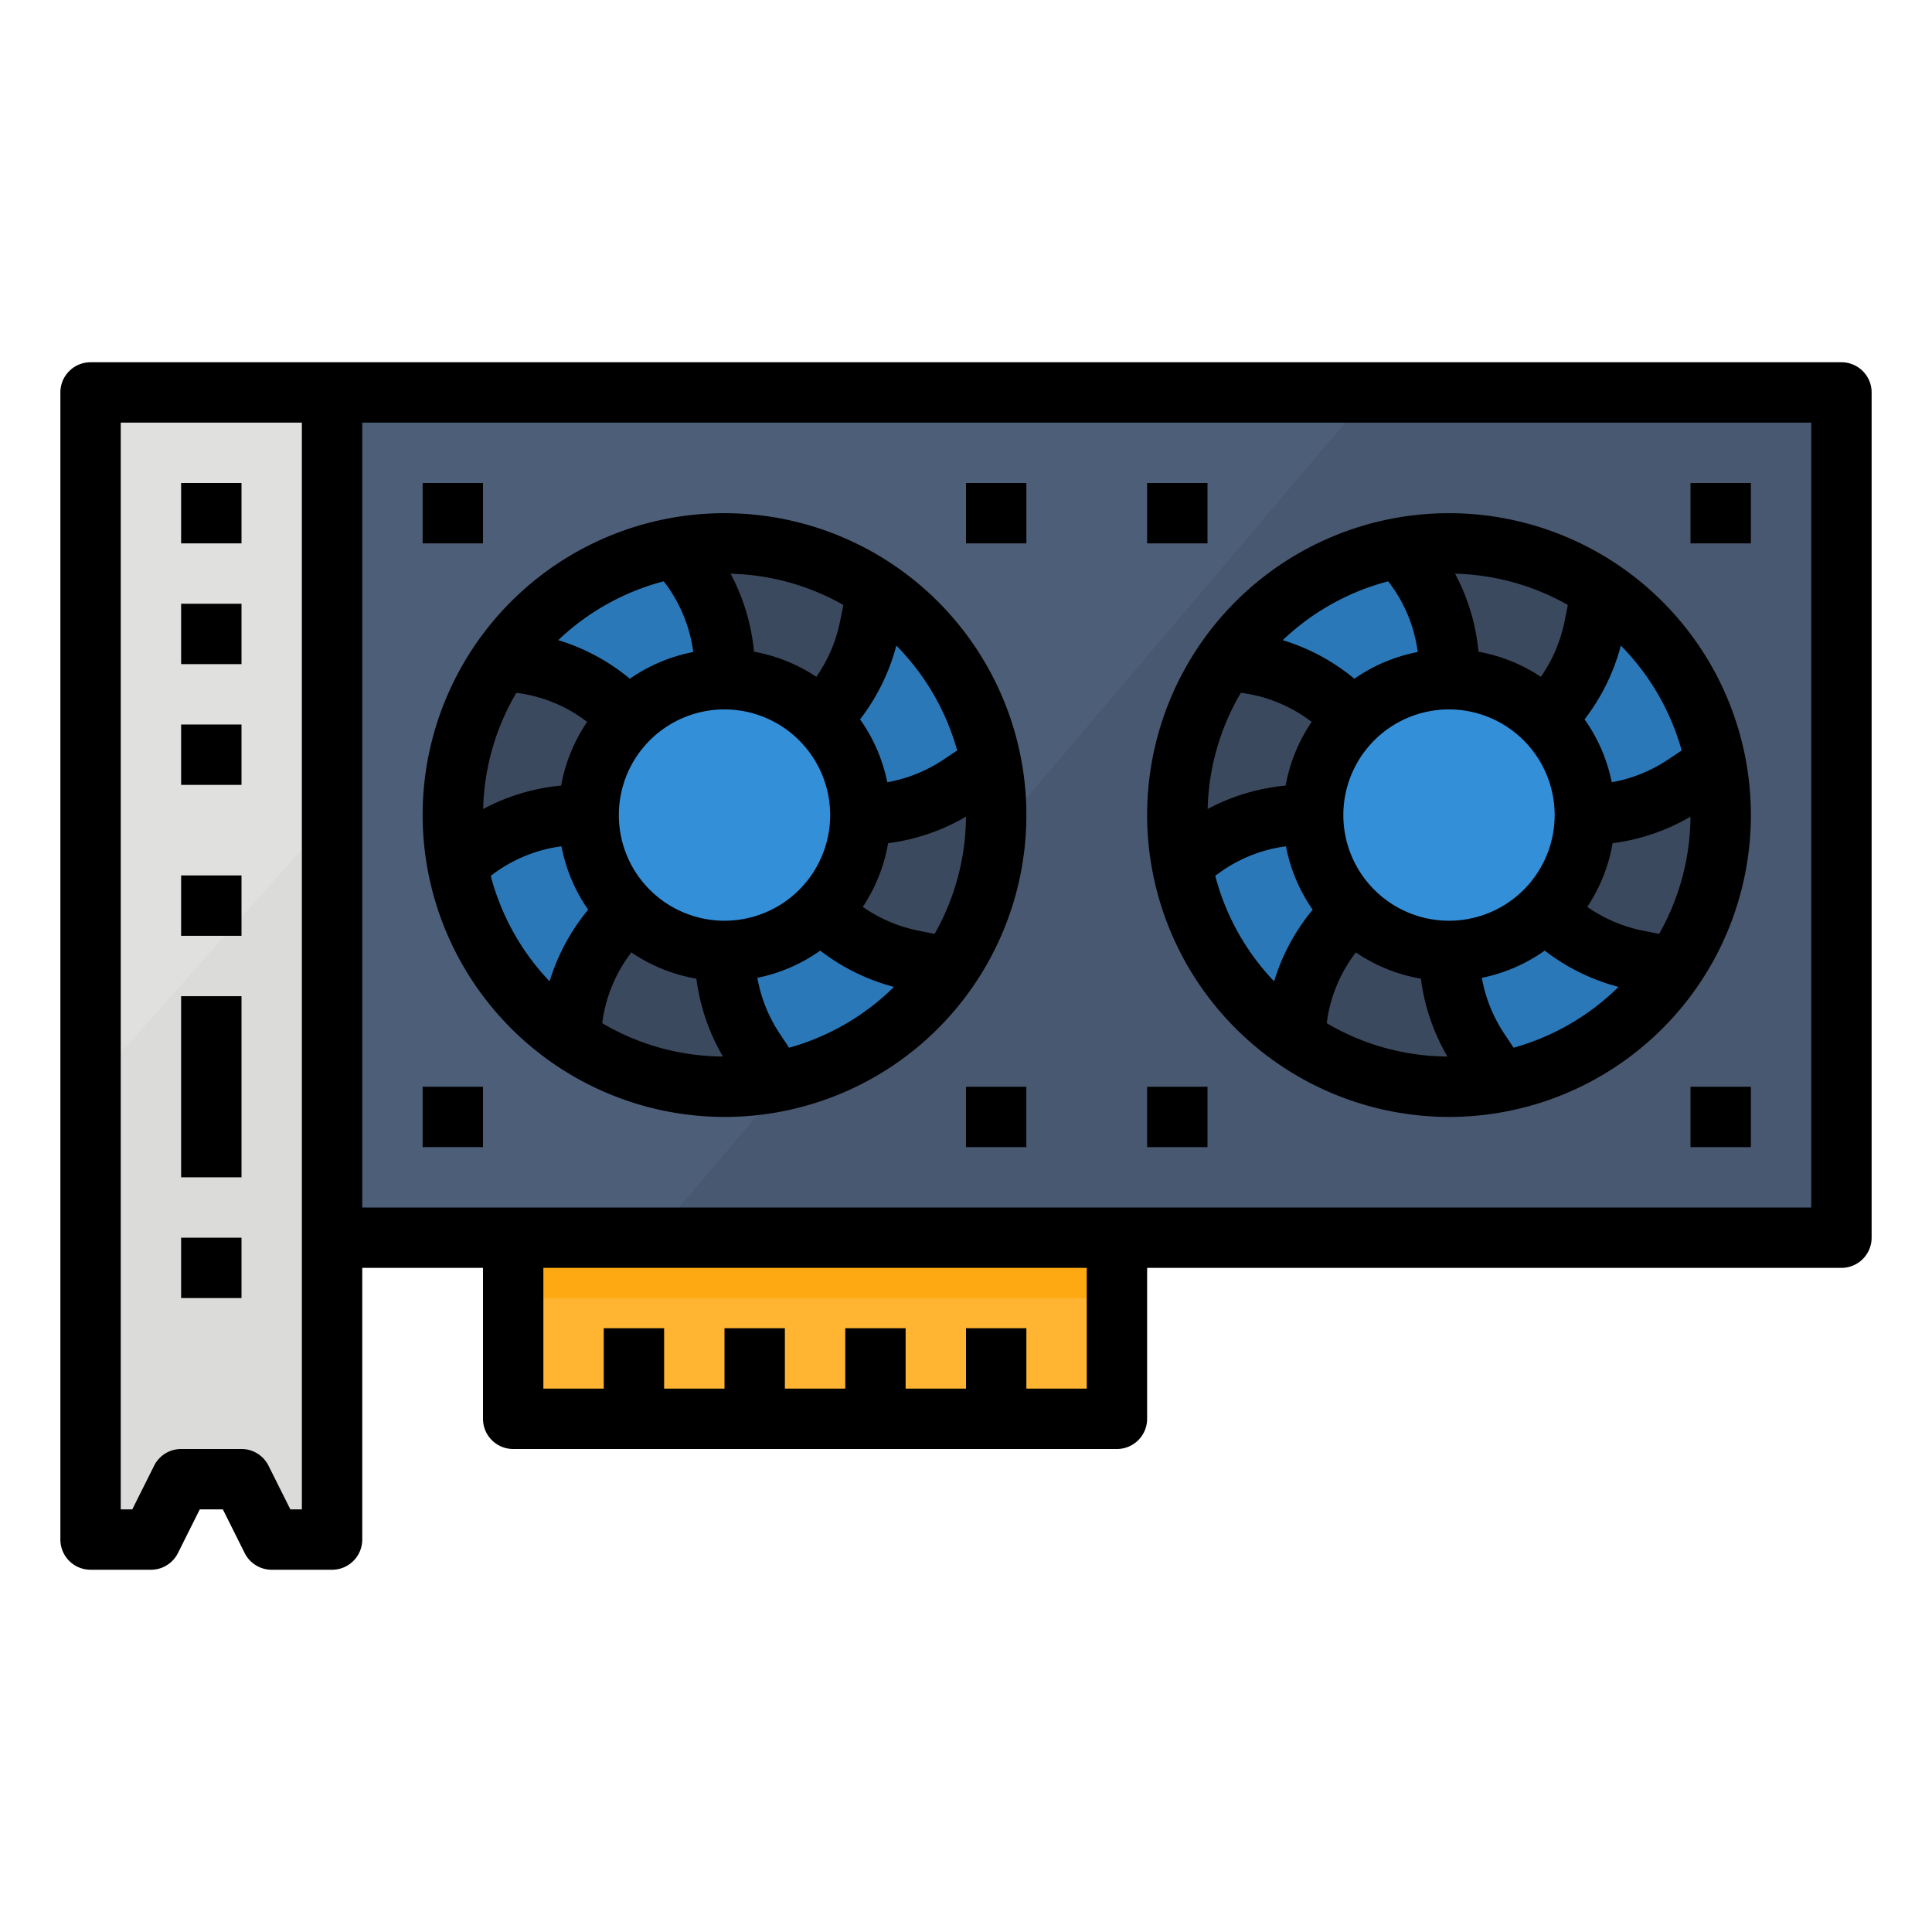 <svg height="512" viewBox="0 0 512 512" width="512" xmlns="http://www.w3.org/2000/svg"><g id="Filled_outline" data-name="Filled outline"><path d="m88 104h400v224h-400z" fill="#4d5e78"/><path d="m488 104h-124.679l-190.189 224h314.868z" fill="#485870"/><path d="m88 408h-16l-8-16h-16l-8 16h-16v-304h64z" fill="#e0e0de"/><path d="m88 408h-16l-8-16h-16l-8 16h-16v-120l64-72z" fill="#dbdbd9"/><circle cx="192" cy="216" fill="#3b495e" r="72"/><g fill="#2b78b8"><path d="m166.684 190.411a35.879 35.879 0 0 1 25.316-10.411h.151l-.083-2.187a47.1 47.1 0 0 0 -13.268-32.584 72.005 72.005 0 0 0 -46.18 30.061 47.1 47.1 0 0 1 32.429 13.662z"/><path d="m217.4 190.49a35.886 35.886 0 0 1 10.6 25.432 47.65 47.65 0 0 0 26.384-7.91l8.328-5.552a72.021 72.021 0 0 0 -30.283-46.042l-1.965 9.823a47.1 47.1 0 0 1 -13.064 24.249z"/><path d="m217.51 241.4a35.884 35.884 0 0 1 -25.343 10.6v.171a46.487 46.487 0 0 0 7.821 26.215l5.552 8.328a72.021 72.021 0 0 0 46.042-30.283l-9.823-1.965a47.1 47.1 0 0 1 -24.249-13.066z"/><path d="m166.512 241.423a35.888 35.888 0 0 1 -10.512-25.423v-.047l-2.184-.021a47.1 47.1 0 0 0 -32.587 13.268 72.005 72.005 0 0 0 30.061 46.18 47.1 47.1 0 0 1 13.662-32.429z"/></g><circle cx="192" cy="216" fill="#348fd9" r="36"/><circle cx="384" cy="216" fill="#3b495e" r="72"/><path d="m358.684 190.411a35.879 35.879 0 0 1 25.316-10.411h.151l-.083-2.187a47.1 47.1 0 0 0 -13.268-32.584 72.005 72.005 0 0 0 -46.18 30.061 47.1 47.1 0 0 1 32.429 13.662z" fill="#2b78b8"/><path d="m409.4 190.49a35.886 35.886 0 0 1 10.6 25.432 47.65 47.65 0 0 0 26.384-7.91l8.328-5.552a72.021 72.021 0 0 0 -30.283-46.042l-1.965 9.823a47.1 47.1 0 0 1 -13.064 24.249z" fill="#2b78b8"/><path d="m409.51 241.4a35.884 35.884 0 0 1 -25.343 10.6v.171a46.487 46.487 0 0 0 7.821 26.215l5.552 8.328a72.021 72.021 0 0 0 46.042-30.283l-9.823-1.965a47.1 47.1 0 0 1 -24.249-13.066z" fill="#2b78b8"/><path d="m358.512 241.423a35.888 35.888 0 0 1 -10.512-25.423v-.047l-2.184-.021a47.1 47.1 0 0 0 -32.587 13.268 72.005 72.005 0 0 0 30.061 46.18 47.1 47.1 0 0 1 13.662-32.429z" fill="#2b78b8"/><circle cx="384" cy="216" fill="#348fd9" r="36"/><path d="m136 328h160v48h-160z" fill="#ffb531"/><path d="m136 328h160v16h-160z" fill="#ffa912"/><path d="m488 96h-464a8 8 0 0 0 -8 8v304a8 8 0 0 0 8 8h16a8 8 0 0 0 7.155-4.422l5.789-11.578h6.112l5.789 11.578a8 8 0 0 0 7.155 4.422h16a8 8 0 0 0 8-8v-72h32v40a8 8 0 0 0 8 8h160a8 8 0 0 0 8-8v-40h184a8 8 0 0 0 8-8v-224a8 8 0 0 0 -8-8zm-408 232v72h-3.056l-5.789-11.578a8 8 0 0 0 -7.155-4.422h-16a8 8 0 0 0 -7.155 4.422l-5.789 11.578h-3.056v-288h48zm208 40h-16v-16h-16v16h-16v-16h-16v16h-16v-16h-16v16h-16v-16h-16v16h-16v-32h144zm192-48h-384v-208h384z"/><path d="m48 264h16v48h-16z"/><path d="m48 328h16v16h-16z"/><path d="m48 232h16v16h-16z"/><path d="m384 296a80 80 0 1 0 -80-80 80.091 80.091 0 0 0 80 80zm-32.4-24.843a38.719 38.719 0 0 1 7.716-18.757 43.742 43.742 0 0 0 17.229 6.954 54.824 54.824 0 0 0 7.034 20.635 63.587 63.587 0 0 1 -31.979-8.832zm49.524 6.5-2.475-3.712a38.96 38.96 0 0 1 -5.936-14.813 43.775 43.775 0 0 0 16.658-7.212 54.817 54.817 0 0 0 19.547 9.62 64 64 0 0 1 -27.799 16.116zm38.565-30.167-4.356-.871a38.96 38.96 0 0 1 -14.689-6.289 43.74 43.74 0 0 0 6.715-16.87 54.794 54.794 0 0 0 20.635-7.034 63.574 63.574 0 0 1 -8.31 31.063zm-10.145-76.4a64.012 64.012 0 0 1 16.117 27.794l-3.712 2.475a39.012 39.012 0 0 1 -14.812 5.94 43.768 43.768 0 0 0 -7.213-16.661 54.813 54.813 0 0 0 9.615-19.551zm-14.05-10.771-.872 4.357a38.944 38.944 0 0 1 -6.288 14.688 43.748 43.748 0 0 0 -16.516-6.652 54.637 54.637 0 0 0 -6.206-20.668 63.553 63.553 0 0 1 29.877 8.272zm-3.494 55.681a28 28 0 1 1 -28-28 28.032 28.032 0 0 1 28 28zm-44.11-61.943a38.728 38.728 0 0 1 7.828 18.736 43.748 43.748 0 0 0 -16.793 7.081 54.64 54.64 0 0 0 -18.985-10.227 63.959 63.959 0 0 1 27.95-15.59zm-39.047 29.543a38.723 38.723 0 0 1 18.757 7.71 43.751 43.751 0 0 0 -6.891 16.877 54.637 54.637 0 0 0 -20.668 6.206 63.561 63.561 0 0 1 8.802-30.793zm11.95 40.687a43.754 43.754 0 0 0 7.081 16.793 54.623 54.623 0 0 0 -10.227 18.985 63.961 63.961 0 0 1 -15.59-27.949 38.714 38.714 0 0 1 18.736-7.834z"/><path d="m304 128h16v16h-16z"/><path d="m448 128h16v16h-16z"/><path d="m304 288h16v16h-16z"/><path d="m448 288h16v16h-16z"/><path d="m192 296a80 80 0 1 0 -80-80 80.091 80.091 0 0 0 80 80zm-32.4-24.843a38.719 38.719 0 0 1 7.716-18.757 43.742 43.742 0 0 0 17.229 6.954 54.824 54.824 0 0 0 7.034 20.635 63.587 63.587 0 0 1 -31.979-8.832zm49.524 6.5-2.475-3.712a38.96 38.96 0 0 1 -5.936-14.813 43.775 43.775 0 0 0 16.658-7.212 54.817 54.817 0 0 0 19.547 9.62 64 64 0 0 1 -27.799 16.116zm38.565-30.167-4.356-.871a38.96 38.96 0 0 1 -14.689-6.289 43.74 43.74 0 0 0 6.715-16.87 54.794 54.794 0 0 0 20.635-7.034 63.574 63.574 0 0 1 -8.31 31.063zm-10.145-76.4a64.012 64.012 0 0 1 16.117 27.794l-3.712 2.475a38.956 38.956 0 0 1 -14.813 5.937 43.76 43.76 0 0 0 -7.212-16.658 54.813 54.813 0 0 0 9.615-19.551zm-14.05-10.771-.872 4.357a38.944 38.944 0 0 1 -6.288 14.688 43.748 43.748 0 0 0 -16.516-6.652 54.637 54.637 0 0 0 -6.206-20.668 63.553 63.553 0 0 1 29.877 8.272zm-3.494 55.681a28 28 0 1 1 -28-28 28.032 28.032 0 0 1 28 28zm-44.11-61.943a38.728 38.728 0 0 1 7.828 18.736 43.748 43.748 0 0 0 -16.793 7.081 54.64 54.64 0 0 0 -18.985-10.227 63.959 63.959 0 0 1 27.95-15.59zm-39.047 29.543a38.723 38.723 0 0 1 18.757 7.71 43.751 43.751 0 0 0 -6.891 16.877 54.637 54.637 0 0 0 -20.668 6.206 63.561 63.561 0 0 1 8.802-30.793zm11.95 40.687a43.754 43.754 0 0 0 7.081 16.793 54.623 54.623 0 0 0 -10.227 18.985 63.961 63.961 0 0 1 -15.59-27.949 38.714 38.714 0 0 1 18.736-7.834z"/><path d="m112 128h16v16h-16z"/><path d="m256 128h16v16h-16z"/><path d="m112 288h16v16h-16z"/><path d="m256 288h16v16h-16z"/><path d="m48 192h16v16h-16z"/><path d="m48 160h16v16h-16z"/><path d="m48 128h16v16h-16z"/></g></svg>
